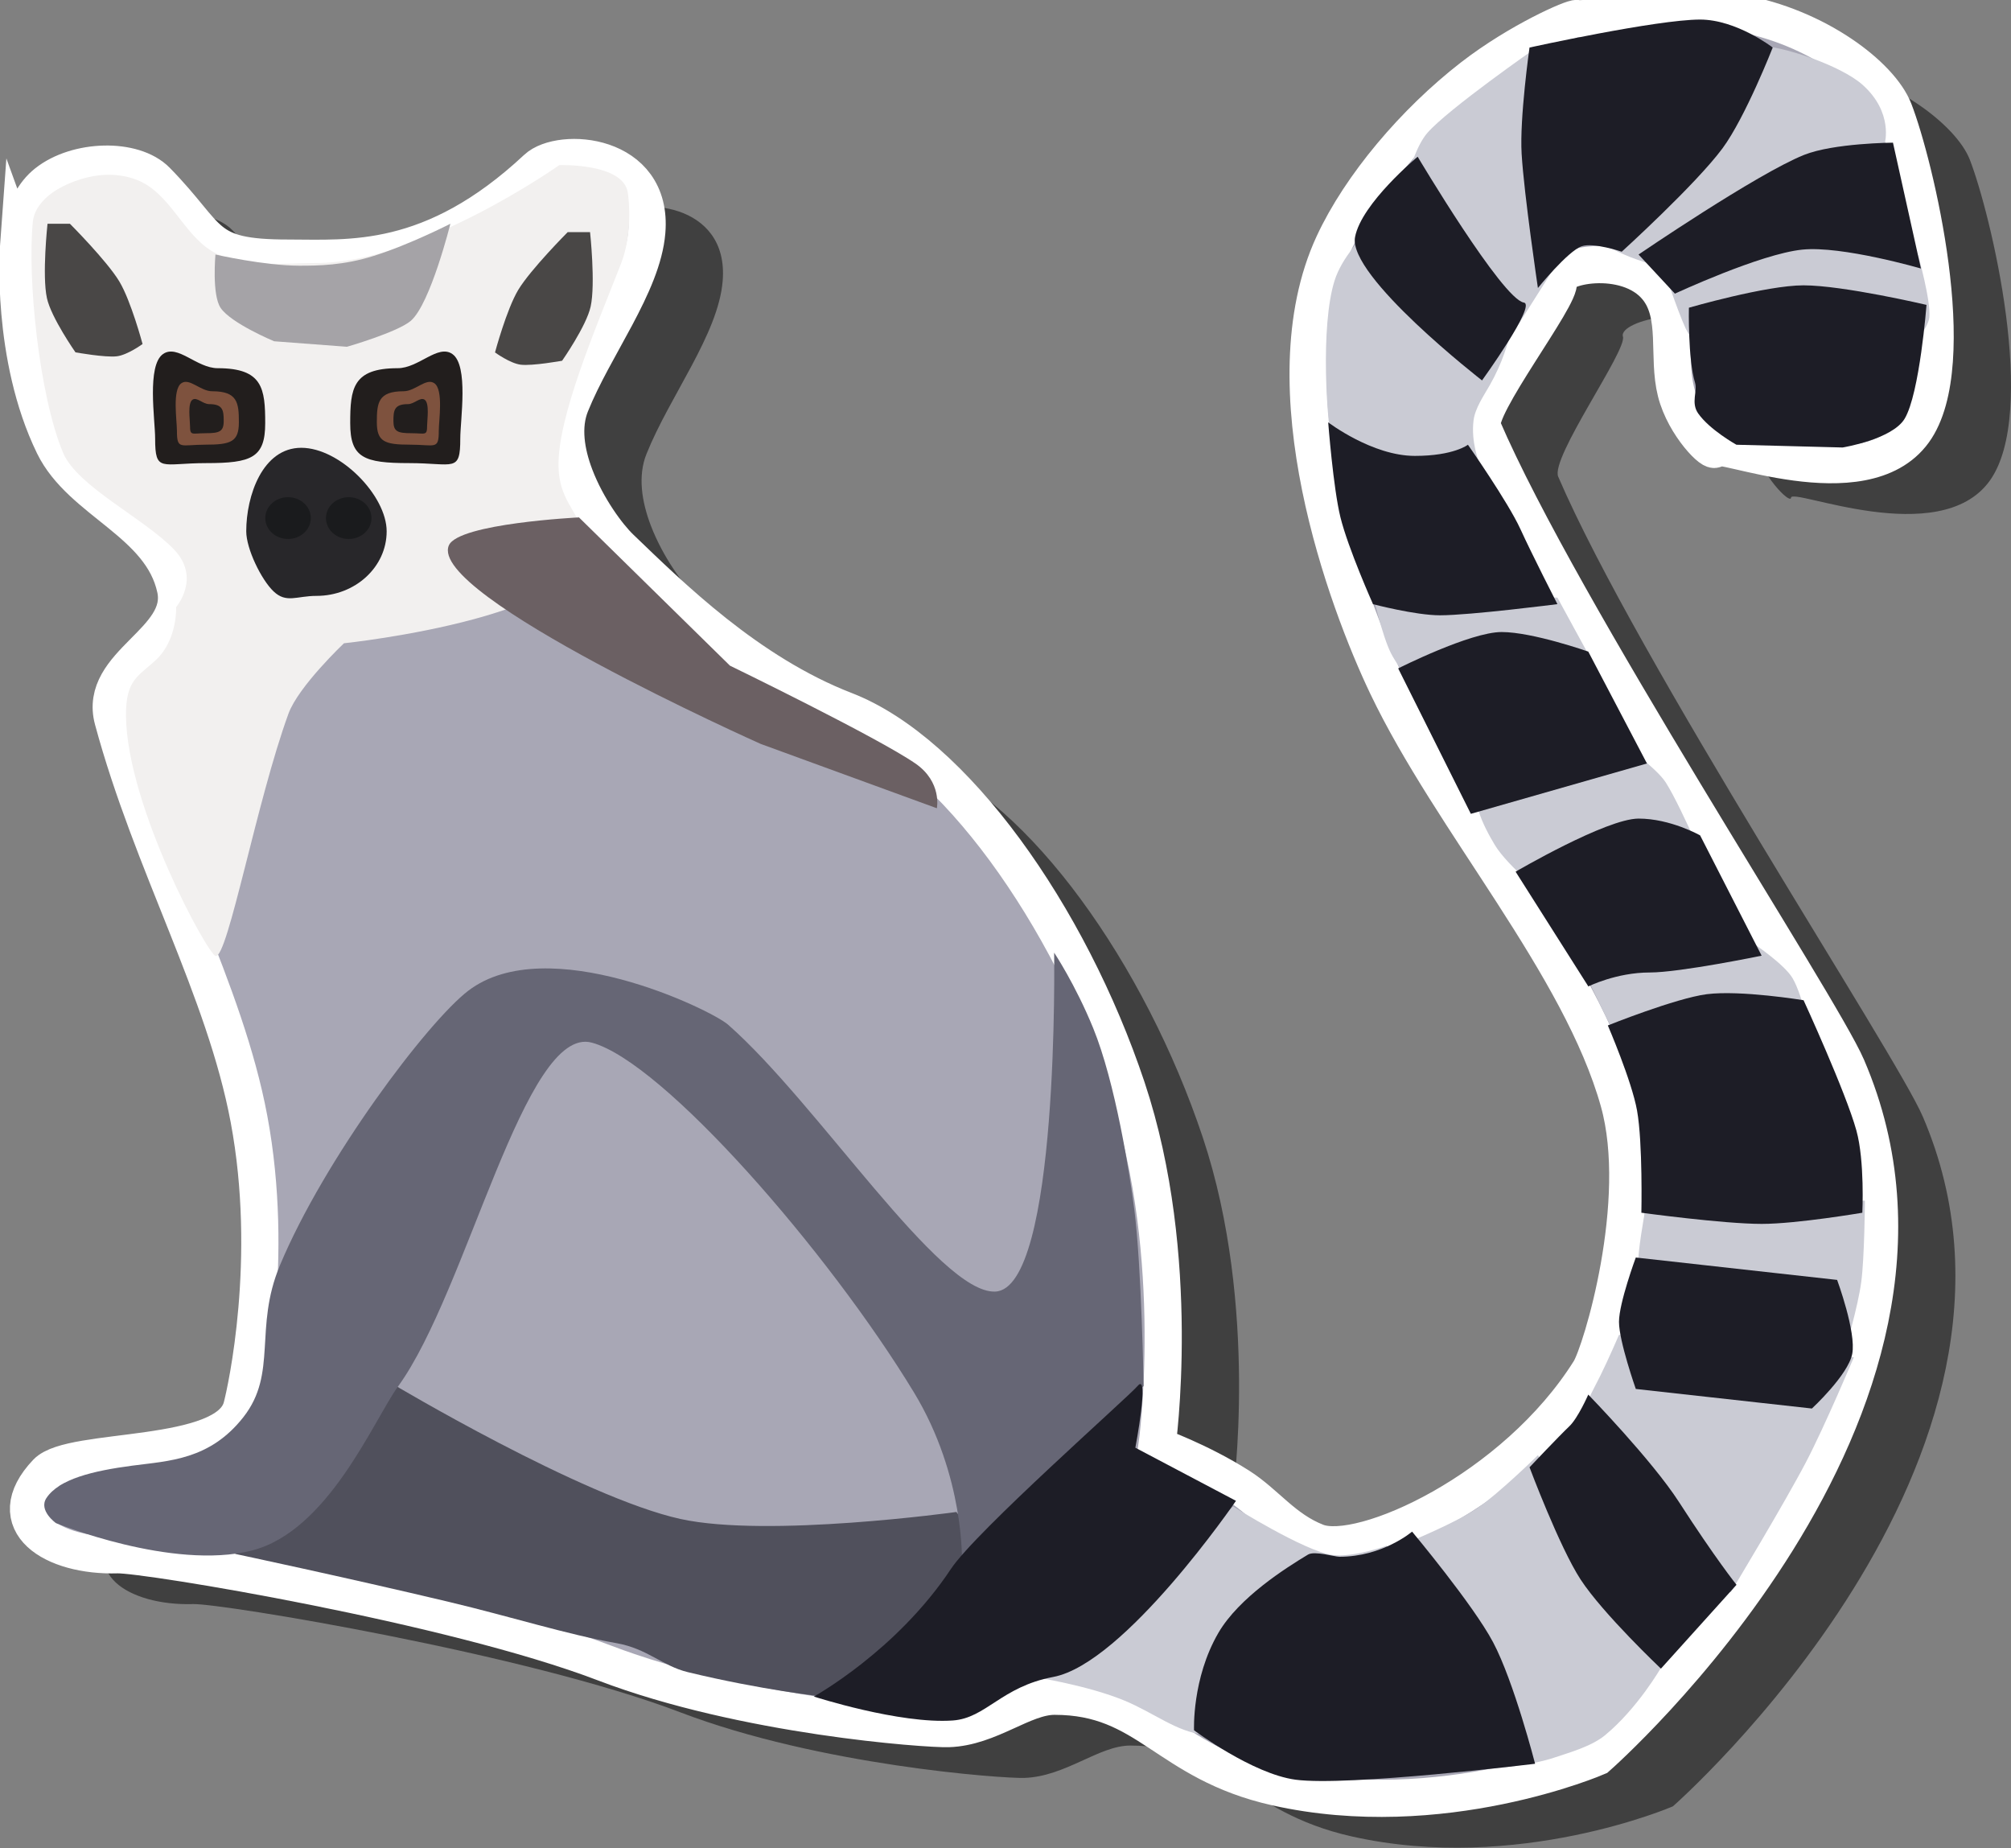 <svg version="1.1" xmlns="http://www.w3.org/2000/svg" xmlns:xlink="http://www.w3.org/1999/xlink" width="27.04" height="24.844" viewBox="0,0,27.04,24.844"><rect x="0" y="0" width="27.04" height="24.844" fill="#808080" stroke="none"/><defs><linearGradient x1="240" y1="180" x2="240" y2="180" gradientUnits="userSpaceOnUse" id="color-1"><stop offset="0" stop-color="#373c42"/><stop offset="1" stop-color="#6c4a4a"/></linearGradient><linearGradient x1="240" y1="180" x2="240" y2="180" gradientUnits="userSpaceOnUse" id="color-2"><stop offset="0" stop-color="#373c42"/><stop offset="1" stop-color="#6c4a4a"/></linearGradient><linearGradient x1="240" y1="180" x2="240" y2="180" gradientUnits="userSpaceOnUse" id="color-3"><stop offset="0" stop-color="#373c42"/><stop offset="1" stop-color="#6c4a4a"/></linearGradient><linearGradient x1="240" y1="180" x2="240" y2="180" gradientUnits="userSpaceOnUse" id="color-4"><stop offset="0" stop-color="#373c42"/><stop offset="1" stop-color="#6c4a4a"/></linearGradient></defs><g transform="translate(-226.359,-167.517)"><g data-paper-data="{&quot;isPaintingLayer&quot;:true}" fill-rule="nonzero" stroke-linecap="butt" stroke-linejoin="miter" stroke-miterlimit="10" stroke-dasharray="" stroke-dashoffset="0" style="mix-blend-mode: normal"><path d="" fill-opacity="0.5" fill="#000000" stroke="none" stroke-width="0"/><path d="" fill-opacity="0.5" fill="#000000" stroke="none" stroke-width="0"/><path d="" fill-opacity="0.5" fill="#000000" stroke="none" stroke-width="0"/><path d="" fill-opacity="0.5" fill="#000000" stroke="none" stroke-width="0"/><path d="" fill-opacity="0.5" fill="#000000" stroke="none" stroke-width="0"/><path d="" fill-opacity="0.5" fill="#000000" stroke="none" stroke-width="0"/><path d="" fill-opacity="0.5" fill="#000000" stroke="none" stroke-width="0"/><path d="" fill-opacity="0.5" fill="#000000" stroke="none" stroke-width="0"/><path d="" fill-opacity="0.5" fill="#000000" stroke="none" stroke-width="0"/><path d="" fill-opacity="0.5" fill="#000000" stroke="none" stroke-width="0"/><path d="" fill-opacity="0.5" fill="#000000" stroke="none" stroke-width="0"/><path d="" fill-opacity="0.5" fill="#000000" stroke="none" stroke-width="0"/><path d="" fill-opacity="0.5" fill="#000000" stroke="none" stroke-width="0"/><path d="" fill-opacity="0.5" fill="#000000" stroke="none" stroke-width="0"/><path d="" fill="#5e6669" stroke="#ffffff" stroke-width="0.5"/><path d="" fill="#464d55" stroke="none" stroke-width="0"/><path d="" fill="#464d55" stroke="none" stroke-width="0"/><path d="" fill="#464d55" stroke="none" stroke-width="0"/><path d="" fill="#464d55" stroke="none" stroke-width="0"/><path d="" fill="url(#color-1)" stroke="none" stroke-width="0"/><path d="" fill="url(#color-2)" stroke="none" stroke-width="0"/><path d="" fill="#464d55" stroke="none" stroke-width="0"/><path d="" fill="url(#color-3)" stroke="none" stroke-width="0"/><path d="" fill="url(#color-4)" stroke="none" stroke-width="0"/><path d="" fill="#ffffff" stroke="none" stroke-width="0"/><path d="" fill="#373c42" stroke="none" stroke-width="0"/><path d="M227.629,171.497c0,0 0.022,-0.574 0.376,-0.856c0.407,-0.324 1.17,-0.344 1.478,-0.03c0.753,0.767 0.599,1.039 1.769,1.039c0.825,0 1.933,0.115 3.345,-1.205c0.314,-0.293 1.568,-0.216 1.479,0.85c-0.059,0.717 -0.71,1.542 -1.024,2.324c-0.119,0.295 -0.065,0.643 0.059,0.966c0.161,0.421 0.44,0.799 0.609,0.961c0.677,0.65 1.714,1.678 3.021,2.184c1.458,0.564 3.012,2.748 3.79,5.076c0.762,2.281 0.405,4.814 0.405,4.814c0,0 0.574,0.204 1.105,0.542c0.363,0.231 0.597,0.578 1.043,0.751c0.6,0.232 2.662,-0.698 3.67,-2.305c0.156,-0.249 0.768,-2.273 0.392,-3.618c-0.514,-1.839 -2.25,-3.775 -3.117,-5.592c-0.541,-1.134 -1.609,-4.014 -0.72,-5.936c0.364,-0.786 1.091,-1.644 1.868,-2.246c0.625,-0.484 1.355,-0.803 1.407,-0.787c0.116,0.037 1.249,-0.24 2.181,-0.074c1.043,0.187 1.897,0.84 2.08,1.308c0.282,0.726 0.927,3.409 0.266,4.32c-0.676,0.932 -2.662,0.085 -2.67,0.225c-0.005,0.094 -0.41,-0.3 -0.526,-0.759c-0.12,-0.477 0.043,-1.03 -0.253,-1.397c-0.407,-0.505 -1.549,-0.226 -1.481,-0.01c0.058,0.184 -0.979,1.631 -0.87,1.884c1.061,2.469 4.537,7.754 4.901,8.6c1.977,4.598 -3.359,9.275 -3.359,9.275c0,0 -2.088,0.905 -4.317,0.405c-1.483,-0.333 -1.719,-1.222 -2.979,-1.222c-0.423,0 -0.872,0.418 -1.427,0.435c-0.288,0.009 -2.746,-0.165 -4.624,-0.882c-2.068,-0.79 -6.177,-1.466 -6.55,-1.455c-0.864,0.026 -1.591,-0.429 -0.951,-1.104c0.335,-0.353 2.429,-0.149 2.624,-0.881c0.062,-0.232 0.449,-1.994 0.097,-3.873c-0.326,-1.741 -1.306,-3.431 -1.829,-5.368c-0.204,-0.756 0.995,-1.052 0.841,-1.763c-0.192,-0.89 -1.267,-1.169 -1.637,-1.927c-0.583,-1.196 -0.474,-2.672 -0.474,-2.672z" fill-opacity="0.5" fill="#000000" stroke="none" stroke-width="0"/><path d="M226.609,170.834c0,0 0.022,-0.574 0.376,-0.856c0.407,-0.324 1.17,-0.344 1.478,-0.03c0.753,0.767 0.599,1.039 1.769,1.039c0.825,0 1.933,0.115 3.345,-1.205c0.314,-0.293 1.568,-0.216 1.479,0.85c-0.059,0.717 -0.71,1.542 -1.024,2.324c-0.119,0.295 -0.065,0.643 0.059,0.966c0.161,0.421 0.44,0.799 0.609,0.961c0.677,0.65 1.714,1.678 3.021,2.184c1.458,0.564 3.012,2.748 3.79,5.076c0.762,2.281 0.405,4.814 0.405,4.814c0,0 0.574,0.204 1.105,0.542c0.363,0.231 0.597,0.578 1.043,0.751c0.6,0.232 2.662,-0.698 3.67,-2.305c0.156,-0.249 0.768,-2.273 0.392,-3.618c-0.514,-1.839 -2.25,-3.775 -3.117,-5.592c-0.541,-1.134 -1.609,-4.014 -0.72,-5.936c0.364,-0.786 1.091,-1.644 1.868,-2.246c0.625,-0.484 1.355,-0.803 1.407,-0.787c0.116,0.037 1.249,-0.24 2.181,-0.074c1.043,0.187 1.897,0.84 2.08,1.308c0.282,0.726 0.927,3.409 0.266,4.32c-0.676,0.932 -2.662,0.085 -2.67,0.225c-0.005,0.094 -0.41,-0.3 -0.526,-0.759c-0.12,-0.477 0.043,-1.03 -0.253,-1.397c-0.407,-0.505 -1.398,-0.301 -1.33,-0.085c0.058,0.184 -1.129,1.706 -1.02,1.959c1.061,2.469 4.537,7.754 4.901,8.6c1.977,4.598 -3.359,9.275 -3.359,9.275c0,0 -2.088,0.905 -4.317,0.405c-1.483,-0.333 -1.719,-1.222 -2.979,-1.222c-0.423,0 -0.872,0.418 -1.427,0.435c-0.288,0.009 -2.746,-0.165 -4.624,-0.882c-2.068,-0.79 -6.177,-1.466 -6.55,-1.455c-0.864,0.026 -1.591,-0.429 -0.951,-1.104c0.335,-0.353 2.429,-0.149 2.624,-0.881c0.062,-0.232 0.449,-1.994 0.097,-3.873c-0.326,-1.741 -1.306,-3.431 -1.829,-5.368c-0.204,-0.756 0.995,-1.052 0.841,-1.763c-0.192,-0.89 -1.267,-1.169 -1.637,-1.927c-0.583,-1.196 -0.474,-2.672 -0.474,-2.672z" fill="#a8a7b5" stroke="#ffffff" stroke-width="0.5"/><path d="M228.729,175.676c0,0 0.333,-0.387 -0.026,-0.767c-0.395,-0.418 -1.305,-0.851 -1.495,-1.303c-0.326,-0.778 -0.483,-2.357 -0.407,-3.111c0.026,-0.258 0.311,-0.42 0.311,-0.42c0,0 0.535,-0.353 1.086,-0.14c0.444,0.172 0.617,0.719 1.01,0.958c0.384,0.233 0.988,0.16 1.4,0.16c1.412,0 3.271,-1.316 3.271,-1.316c0,0 0.857,-0.031 0.921,0.367c0.018,0.111 0.063,0.564 -0.091,0.958c-0.345,0.883 -0.858,2.074 -0.84,2.734c0.011,0.427 0.235,0.573 0.342,0.893c0.368,1.101 -3.227,1.476 -3.227,1.476c0,0 -0.612,0.579 -0.746,0.946c-0.427,1.169 -0.815,3.279 -0.978,3.259c-0.104,-0.013 -1.194,-2.011 -1.207,-3.227c-0.005,-0.496 0.171,-0.535 0.407,-0.758c0.287,-0.271 0.268,-0.709 0.268,-0.709z" fill="#f2f0ef" stroke="none" stroke-width="0"/><path d="M229.925,173.207c0,0.465 -0.185,0.536 -0.791,0.536c-0.606,0 -0.689,0.133 -0.689,-0.332c0,-0.248 -0.115,-0.981 0.107,-1.135c0.195,-0.135 0.452,0.191 0.735,0.191c0.606,0 0.638,0.275 0.638,0.74z" fill="#221e1d" stroke="none" stroke-width="0"/><path d="M231.706,172.467c0.283,0 0.54,-0.326 0.735,-0.191c0.222,0.154 0.107,0.887 0.107,1.135c0,0.465 -0.083,0.332 -0.689,0.332c-0.606,0 -0.791,-0.071 -0.791,-0.536c0,-0.465 0.032,-0.74 0.638,-0.74z" data-paper-data="{&quot;index&quot;:null}" fill="#221e1d" stroke="none" stroke-width="0"/><path d="M231.558,174.661c0,0.479 -0.423,0.867 -0.944,0.867c-0.266,0 -0.404,0.103 -0.576,-0.06c-0.165,-0.156 -0.368,-0.573 -0.368,-0.808c0,-0.479 0.219,-1.123 0.74,-1.123c0.521,0 1.148,0.643 1.148,1.123z" fill="#28272a" stroke="none" stroke-width="0"/><path d="M230.538,174.482c0,0.155 -0.137,0.281 -0.306,0.281c-0.169,0 -0.306,-0.126 -0.306,-0.281c0,-0.155 0.137,-0.281 0.306,-0.281c0.169,0 0.306,0.126 0.306,0.281z" fill="#1a1b1d" stroke="none" stroke-width="0"/><path d="M231.354,174.482c0,0.155 -0.137,0.281 -0.306,0.281c-0.169,0 -0.306,-0.126 -0.306,-0.281c0,-0.155 0.137,-0.281 0.306,-0.281c0.169,0 0.306,0.126 0.306,0.281z" fill="#1a1b1d" stroke="none" stroke-width="0"/><path d="M229.571,173.193c0,0.262 -0.104,0.302 -0.445,0.302c-0.341,0 -0.388,0.075 -0.388,-0.187c0,-0.14 -0.065,-0.552 0.06,-0.639c0.109,-0.076 0.255,0.108 0.414,0.108c0.341,0 0.359,0.155 0.359,0.416z" fill="#7e523e" stroke="none" stroke-width="0"/><path d="M231.785,172.777c0.159,0 0.304,-0.184 0.414,-0.108c0.125,0.087 0.06,0.499 0.06,0.639c0,0.262 -0.047,0.187 -0.388,0.187c-0.341,0 -0.445,-0.04 -0.445,-0.302c0,-0.262 0.018,-0.416 0.359,-0.416z" data-paper-data="{&quot;index&quot;:null}" fill="#7e523e" stroke="none" stroke-width="0"/><path d="M229.367,173.177c0,0.142 -0.057,0.164 -0.242,0.164c-0.185,0 -0.211,0.041 -0.211,-0.102c0,-0.076 -0.035,-0.3 0.033,-0.348c0.06,-0.041 0.138,0.059 0.225,0.059c0.185,0 0.195,0.084 0.195,0.227z" fill="#221e1d" stroke="none" stroke-width="0"/><path d="M231.844,172.95c0.087,0 0.165,-0.1 0.225,-0.059c0.068,0.047 0.033,0.272 0.033,0.348c0,0.142 -0.025,0.102 -0.211,0.102c-0.185,0 -0.242,-0.022 -0.242,-0.164c0,-0.142 0.01,-0.227 0.195,-0.227z" data-paper-data="{&quot;index&quot;:null}" fill="#221e1d" stroke="none" stroke-width="0"/><path d="M240.271,190.063l2.669,-2.293c0,0 0.965,0.604 1.334,0.652c0.289,0.037 0.734,-0.126 0.734,-0.126l-0.038,2.181c0,0 -1.653,0.425 -2.439,0.356c-0.34,-0.03 -0.664,-0.292 -1.049,-0.452c-0.499,-0.207 -1.212,-0.317 -1.212,-0.317z" fill="#cacbd4" stroke="none" stroke-width="0"/><path d="M245.083,191.328l0.226,-3.083c0,0 0.624,-0.257 0.906,-0.447c0.294,-0.198 0.824,-0.718 0.824,-0.718l1.654,2.857c0,0 -0.315,0.549 -0.756,0.911c-0.187,0.154 -0.52,0.243 -0.66,0.292c-0.679,0.236 -2.193,0.189 -2.193,0.189z" fill="#cacbd4" stroke="none" stroke-width="0"/><path d="M242.414,190.777c0,0 -0.03,-0.693 0.327,-1.307c0.277,-0.476 0.908,-0.874 1.205,-1.053c0.089,-0.054 0.357,0.029 0.423,0.029c0.583,0 0.977,-0.338 0.977,-0.338c0,0 0.82,0.98 1.089,1.487c0.282,0.532 0.565,1.634 0.565,1.634c0,0 -2.521,0.308 -3.222,0.214c-0.58,-0.078 -1.365,-0.665 -1.365,-0.665z" fill="#1d1d26" stroke="none" stroke-width="0"/><path d="M247.79,188.471c0,0 -0.198,-1.356 -0.136,-1.911c0.02,-0.181 0.106,-0.313 0.222,-0.546c0.111,-0.223 0.252,-0.551 0.252,-0.551l3.158,0.301c0,0 -0.388,0.921 -0.643,1.409c-0.291,0.556 -1.011,1.749 -1.011,1.749z" fill="#cacbd4" stroke="none" stroke-width="0"/><path d="M248.692,189.95c0,0 -0.778,-0.736 -1.08,-1.198c-0.286,-0.439 -0.687,-1.509 -0.687,-1.509c0,0 0.403,-0.426 0.535,-0.551c0.117,-0.111 0.255,-0.426 0.255,-0.426c0,0 0.854,0.878 1.219,1.443c0.488,0.757 0.774,1.114 0.774,1.114z" fill="#1d1d26" stroke="none" stroke-width="0"/><path d="M248.316,185.501c0,0 0.046,-0.822 0.08,-1.157c0.026,-0.258 0.107,-0.685 0.107,-0.685h2.932c0,0 -0.006,0.767 -0.049,1.089c-0.045,0.341 -0.214,0.904 -0.214,0.904z" fill="#cacbd4" stroke="none" stroke-width="0"/><path d="M248.354,186.19c0,0 -0.226,-0.642 -0.226,-0.902c0,-0.254 0.226,-0.865 0.226,-0.865l2.707,0.301c0,0 0.26,0.704 0.203,0.995c-0.056,0.285 -0.542,0.734 -0.542,0.734z" fill="#1d1d26" stroke="none" stroke-width="0"/><path d="M248.279,181.854l-0.714,-1.466l2.369,-0.188c0,0 0.415,0.278 0.527,0.466c0.143,0.239 0.262,0.85 0.262,0.85z" fill="#cacbd4" stroke="none" stroke-width="0"/><path d="M248.429,183.822c0,0 0.02,-0.937 -0.058,-1.374c-0.071,-0.399 -0.393,-1.145 -0.393,-1.145c0,0 0.909,-0.365 1.33,-0.42c0.454,-0.058 1.302,0.081 1.302,0.081c0,0 0.567,1.234 0.71,1.751c0.114,0.411 0.08,1.106 0.08,1.106c0,0 -0.882,0.15 -1.353,0.15c-0.515,0 -1.617,-0.15 -1.617,-0.15z" fill="#1d1d26" stroke="none" stroke-width="0"/><path d="M247.189,179.611c0,0 -0.559,-0.447 -0.731,-0.735c-0.068,-0.114 -0.168,-0.29 -0.22,-0.465c-0.085,-0.285 -0.102,-0.567 -0.102,-0.567l2.068,-0.301c0,0 0.429,0.299 0.554,0.495c0.226,0.355 0.687,1.46 0.687,1.46z" fill="#cacbd4" stroke="none" stroke-width="0"/><path d="M247.715,180.777l-0.977,-1.541c0,0 1.219,-0.714 1.654,-0.714c0.429,0 0.827,0.226 0.827,0.226l0.827,1.617c0,0 -1.096,0.226 -1.504,0.226c-0.452,0 -0.827,0.188 -0.827,0.188z" fill="#1d1d26" stroke="none" stroke-width="0"/><path d="M245.534,176.942c0,0 -0.354,-0.407 -0.474,-0.647c-0.118,-0.237 -0.241,-0.782 -0.241,-0.782l2.481,0.038l0.677,1.241z" fill="#cacbd4" stroke="none" stroke-width="0"/><path d="M246.136,178.458l-0.977,-1.955c0,0 0.968,-0.489 1.391,-0.489c0.417,0 1.165,0.263 1.165,0.263l0.789,1.504z" fill="#1d1d26" stroke="none" stroke-width="0"/><path d="M244.519,173.771c0,0 -0.124,0.344 -0.221,-0.085c-0.11,-0.489 -0.184,-1.792 0.005,-2.394c0.1,-0.32 0.369,-0.567 0.412,-0.676c0.054,-0.139 0.255,0.185 0.255,0.185l1.767,0.752c0,0 -0.013,0.558 -0.345,1.14c-0.081,0.142 -0.198,0.311 -0.219,0.472c-0.038,0.3 0.075,0.569 0.075,0.569z" fill="#cacbd4" stroke="none" stroke-width="0"/><path d="M244.82,175.638c0,0 -0.334,-0.747 -0.438,-1.169c-0.096,-0.39 -0.164,-1.274 -0.164,-1.274c0,0 0.591,0.451 1.165,0.451c0.524,0 0.714,-0.15 0.714,-0.15c0,0 0.538,0.768 0.706,1.135c0.158,0.346 0.497,1.008 0.497,1.008c0,0 -1.173,0.15 -1.579,0.15c-0.331,0 -0.902,-0.15 -0.902,-0.15z" fill="#1d1d26" stroke="none" stroke-width="0"/><path d="M246.625,172.117l-1.316,-2.293c0,0 0.09,-0.345 0.243,-0.521c0.28,-0.321 1.449,-1.134 1.449,-1.134l0.338,2.82z" fill="#cacbd4" stroke="none" stroke-width="0"/><path d="M246.286,172.631c0,0 -1.807,-1.402 -1.707,-1.927c0.086,-0.454 0.842,-1.08 0.842,-1.08c0,0 1.137,1.913 1.428,1.961c0.173,0.029 -0.563,1.047 -0.563,1.047z" fill="#1d1d26" stroke="none" stroke-width="0"/><path d="M249.031,171.177c0,0 -0.69,-0.112 -1.073,-0.364c-0.14,-0.092 -0.207,-0.301 -0.23,-0.391c-0.132,-0.514 0.401,-1.952 0.401,-1.952c0,0 1.209,-0.338 1.88,-0.338c0.305,0 1.097,0.261 1.393,0.524c0.421,0.375 0.299,0.791 0.299,0.791l0.226,1.128z" fill="#cacbd4" stroke="none" stroke-width="0"/><path d="M247.038,171.39c0,0 -0.186,-1.253 -0.219,-1.803c-0.029,-0.482 0.106,-1.431 0.106,-1.431c0,0 1.71,-0.376 2.293,-0.376c0.49,0 0.977,0.376 0.977,0.376c0,0 -0.366,0.936 -0.675,1.355c-0.36,0.486 -1.355,1.39 -1.355,1.39c0,0 -0.383,-0.129 -0.539,-0.073c-0.189,0.067 -0.589,0.562 -0.589,0.562z" fill="#1d1d26" stroke="none" stroke-width="0"/><path d="M249.519,172.343c0,0 -0.372,-0.146 -0.495,-0.411c-0.115,-0.247 -0.332,-0.905 -0.332,-0.905c0,0 1.386,-0.443 1.996,-0.456c0.533,-0.012 1.463,0.381 1.463,0.381c0,0 0.171,0.602 0.15,0.83c-0.015,0.161 -0.263,0.41 -0.263,0.41z" fill="#cacbd4" stroke="none" stroke-width="0"/><path d="M249.707,173.496c0,0 -0.36,-0.2 -0.515,-0.422c-0.1,-0.144 -0.006,-0.297 -0.041,-0.411c-0.098,-0.32 -0.083,-1.009 -0.083,-1.009c0,0 1.038,-0.301 1.541,-0.301c0.535,0 1.654,0.263 1.654,0.263c0,0 -0.092,1.193 -0.294,1.53c-0.167,0.278 -0.834,0.387 -0.834,0.387z" fill="#1d1d26" stroke="none" stroke-width="0"/><path d="M248.88,171.465l-0.489,-0.526c0,0 1.586,-1.082 2.224,-1.339c0.399,-0.16 1.197,-0.165 1.197,-0.165l0.376,1.692c0,0 -1.062,-0.309 -1.596,-0.254c-0.566,0.058 -1.712,0.592 -1.712,0.592z" fill="#1d1d26" stroke="none" stroke-width="0"/><path d="M236.587,177.518c0,0 -4.488,-2.002 -4.192,-2.67c0.131,-0.295 1.749,-0.375 1.749,-0.375l2.03,1.993c0,0 1.981,0.962 2.493,1.315c0.362,0.25 0.289,0.602 0.289,0.602z" fill="#6b6063" stroke="none" stroke-width="0"/><path d="M230.045,172.105c0,0 -0.579,-0.241 -0.719,-0.448c-0.12,-0.177 -0.07,-0.718 -0.07,-0.718c0,0 0.659,0.15 1.128,0.15c0.261,0 0.592,-0.004 0.998,-0.131c0.487,-0.153 1.033,-0.433 1.033,-0.433c0,0 -0.268,1.075 -0.531,1.304c-0.178,0.154 -0.86,0.35 -0.86,0.35z" fill="#a5a3a7" stroke="none" stroke-width="0"/><path d="M233.015,172.255c0,0 0.155,-0.579 0.313,-0.842c0.167,-0.276 0.664,-0.775 0.664,-0.775h0.301c0,0 0.075,0.693 0.008,1c-0.057,0.262 -0.384,0.729 -0.384,0.729c0,0 -0.401,0.072 -0.556,0.053c-0.145,-0.018 -0.346,-0.165 -0.346,-0.165z" fill="#494746" stroke="none" stroke-width="0"/><path d="M227.93,172.307c-0.155,0.019 -0.556,-0.053 -0.556,-0.053c0,0 -0.327,-0.467 -0.384,-0.729c-0.067,-0.307 0.008,-1 0.008,-1h0.301c0,0 0.498,0.499 0.664,0.775c0.158,0.262 0.313,0.842 0.313,0.842c0,0 -0.201,0.147 -0.346,0.165z" data-paper-data="{&quot;index&quot;:null}" fill="#494746" stroke="none" stroke-width="0"/><path d="M229.519,188.408c0,0 1.026,-0.714 1.373,-1.074c0.328,-0.34 0.732,-1.219 0.732,-1.219c0,0 2.569,1.534 3.885,1.823c1.174,0.258 3.709,-0.094 3.709,-0.094c0,0 0.192,0.218 0.165,0.457c-0.016,0.138 -0.179,0.233 -0.301,0.426c-0.431,0.684 -1.668,1.598 -1.668,1.598c0,0 -0.813,-0.087 -1.807,-0.328c-0.343,-0.083 -0.541,-0.316 -0.961,-0.39c-0.668,-0.117 -1.409,-0.354 -2.262,-0.557c-1.411,-0.335 -2.865,-0.643 -2.865,-0.643z" fill="#50505c" stroke="none" stroke-width="0"/><path d="M239.293,188.521c0,0 0.042,-1.151 -0.644,-2.283c-1.143,-1.885 -3.373,-4.446 -4.333,-4.704c-0.9,-0.242 -1.675,3.343 -2.604,4.621c-0.327,0.45 -0.937,1.948 -1.97,2.208c-1.068,0.269 -2.63,-0.369 -2.63,-0.369c0,0 -0.239,-0.169 -0.129,-0.337c0.17,-0.257 0.626,-0.366 1.156,-0.436c0.489,-0.065 1.041,-0.075 1.494,-0.654c0.462,-0.591 0.137,-1.194 0.489,-2.037c0.596,-1.429 1.986,-3.276 2.534,-3.694c1.062,-0.81 3.264,0.256 3.492,0.456c1.207,1.059 2.84,3.617 3.592,3.589c0.867,-0.032 0.793,-4.557 0.793,-4.557c0,0 0.284,0.425 0.525,1.015c0.297,0.727 0.491,1.95 0.554,2.445c0.098,0.778 0.124,2.367 0.124,2.367z" fill="#666675" stroke="none" stroke-width="0"/><path d="M237.301,190.326c0,0 1.113,-0.613 1.844,-1.716c0.335,-0.505 2.388,-2.314 2.512,-2.462c0.162,-0.193 -0.032,0.832 -0.032,0.832l1.353,0.714c0,0 -1.498,2.189 -2.458,2.368c-0.697,0.131 -0.902,0.553 -1.349,0.585c-0.715,0.051 -1.87,-0.322 -1.87,-0.322z" fill="#1d1d26" stroke="none" stroke-width="0"/></g></g></svg>